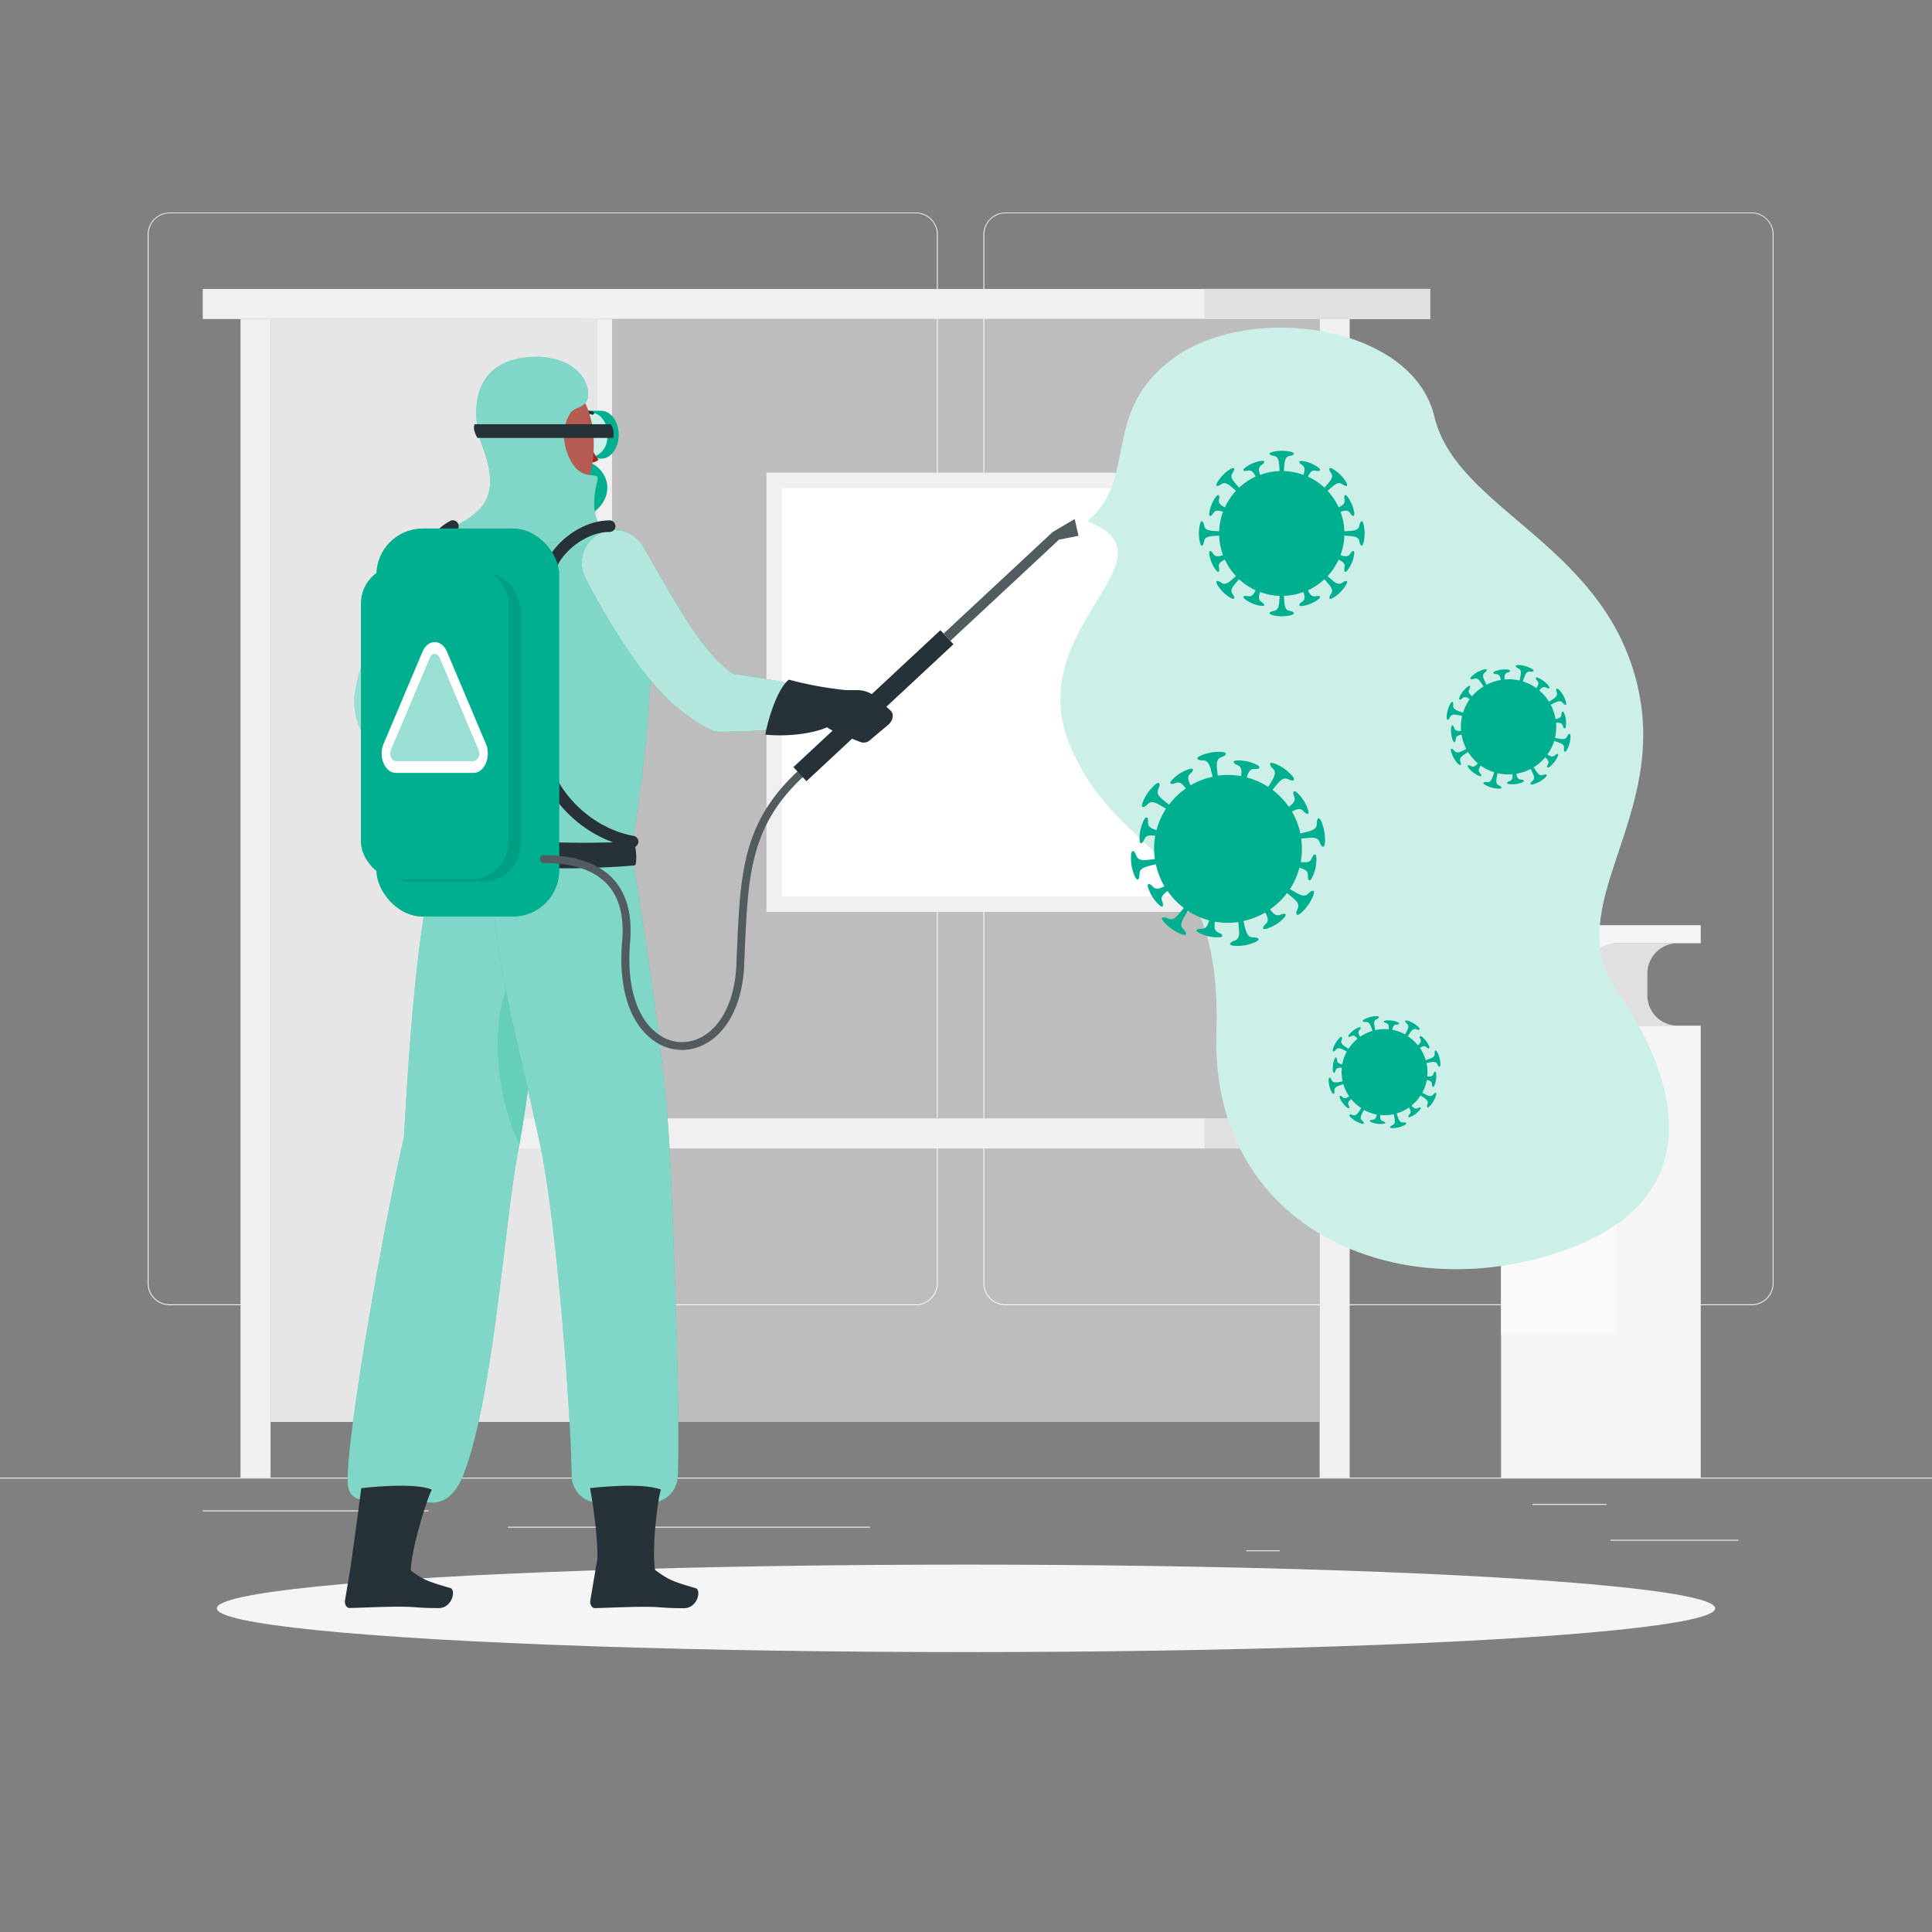 <svg xmlns="http://www.w3.org/2000/svg" viewBox="0 0 500 500"><rect x="0" y="0" width="500" height="500" fill="#808080" stroke="none"/><g id="freepik--background-complete--inject-9"><rect y="382.4" width="500" height="0.25" style="fill:#ebebeb"></rect><rect x="416.78" y="398.49" width="33.12" height="0.25" style="fill:#ebebeb"></rect><rect x="322.53" y="401.21" width="8.69" height="0.25" style="fill:#ebebeb"></rect><rect x="396.59" y="389.21" width="19.19" height="0.25" style="fill:#ebebeb"></rect><rect x="52.46" y="390.89" width="43.19" height="0.25" style="fill:#ebebeb"></rect><rect x="104.56" y="390.89" width="6.33" height="0.25" style="fill:#ebebeb"></rect><rect x="131.47" y="395.11" width="93.68" height="0.25" style="fill:#ebebeb"></rect><path d="M237,337.8H43.91a5.71,5.71,0,0,1-5.7-5.71V60.66A5.71,5.71,0,0,1,43.91,55H237a5.71,5.71,0,0,1,5.71,5.71V332.09A5.71,5.71,0,0,1,237,337.8ZM43.91,55.2a5.46,5.46,0,0,0-5.45,5.46V332.09a5.46,5.46,0,0,0,5.45,5.46H237a5.47,5.47,0,0,0,5.46-5.46V60.66A5.47,5.47,0,0,0,237,55.2Z" style="fill:#ebebeb"></path><path d="M453.31,337.8H260.21a5.72,5.72,0,0,1-5.71-5.71V60.66A5.72,5.72,0,0,1,260.21,55h193.1A5.71,5.71,0,0,1,459,60.66V332.09A5.71,5.71,0,0,1,453.31,337.8ZM260.21,55.2a5.47,5.47,0,0,0-5.46,5.46V332.09a5.47,5.47,0,0,0,5.46,5.46h193.1a5.47,5.47,0,0,0,5.46-5.46V60.66a5.47,5.47,0,0,0-5.46-5.46Z" style="fill:#ebebeb"></path><rect x="341.51" y="82.56" width="7.78" height="299.84" transform="translate(690.81 464.95) rotate(180)" style="fill:#f0f0f0"></rect><rect x="158.47" y="82.56" width="183.05" height="285.44" style="fill:#fafafa;opacity:0.5"></rect><rect x="62.24" y="82.56" width="7.78" height="299.84" transform="translate(132.26 464.95) rotate(180)" style="fill:#f0f0f0"></rect><rect x="150.69" y="82.56" width="7.78" height="299.84" transform="translate(309.16 464.95) rotate(180)" style="fill:#f0f0f0"></rect><rect x="70.02" y="82.56" width="84.56" height="285.44" transform="translate(224.6 450.56) rotate(180)" style="fill:#e6e6e6"></rect><rect x="207.39" y="-80.16" width="7.78" height="317.64" transform="translate(289.95 -132.61) rotate(90)" style="fill:#f0f0f0"></rect><rect x="337.03" y="49.48" width="7.78" height="58.37" transform="translate(419.59 -262.25) rotate(90)" style="fill:#e0e0e0"></rect><rect x="243.45" y="170.57" width="7.78" height="245.53" transform="translate(540.67 45.99) rotate(90)" style="fill:#f0f0f0"></rect><rect x="337.03" y="264.15" width="7.78" height="58.37" transform="translate(634.25 -47.59) rotate(90)" style="fill:#e0e0e0"></rect><rect x="198.35" y="122.33" width="115.38" height="113.67" transform="translate(512.09 358.33) rotate(180)" style="fill:#f0f0f0"></rect><rect x="203.21" y="125.48" width="105.67" height="107.38" transform="translate(435.21 -76.88) rotate(90)" style="fill:#fff"></rect><path d="M426.34,257.61v-5.67a7.84,7.84,0,0,1,7.84-7.83H408.06v21.33h26.12A7.84,7.84,0,0,1,426.34,257.61Z" style="fill:#e0e0e0"></path><path d="M410.37,251.94v5.67a7.84,7.84,0,0,0,7.83,7.83h21.95v117H388.48v-143h51.67v4.67H418.2A7.84,7.84,0,0,0,410.37,251.94Z" style="fill:#f5f5f5"></path><rect x="388.48" y="276.33" width="29.78" height="69.18" style="fill:#fafafa"></rect></g><g id="freepik--Shadow--inject-9"><ellipse id="freepik--path--inject-9" cx="250" cy="416.24" rx="193.89" ry="11.32" style="fill:#f5f5f5"></ellipse></g><g id="freepik--Character--inject-9"><path d="M281.44,134.9c13.52-11.46,3-28.52,22.77-42.54s61.32-8.36,67,15.47,42.82,32.5,52.19,68.06-20.59,58.44-4.76,80.89,25.12,55.11-17.37,68-88-8.45-86.45-57.56-24.88-43.7-37.79-74C263.89,162.33,306,144.51,281.44,134.9Z" style="fill:#fff"></path><path d="M281.44,134.9c13.52-11.46,3-28.52,22.77-42.54s61.32-8.36,67,15.47,42.82,32.5,52.19,68.06-20.59,58.44-4.76,80.89,25.12,55.11-17.37,68-88-8.45-86.45-57.56-24.88-43.7-37.79-74C263.89,162.33,306,144.51,281.44,134.9Z" style="fill:#00AF90;opacity:0.2"></path><path d="M352.16,135.06c-.67.81.24,2.09-2.52,2.32l-1.72.12a16,16,0,0,0-1-5.05l.18-.06c2.42-.77,2.1.62,2.95,1.08s.27-1.87-.17-2.92-1.66-3.11-1.94-2.19.93,1.69-1.33,2.85l-.17.09a16.38,16.38,0,0,0-2.87-4.28l1.3-1.13c2.11-1.78,2.38-.24,3.43-.14s-.52-2-1.4-2.87-3-2.45-2.87-1.4,1.64,1.31-.15,3.43l-1.12,1.3a16.38,16.38,0,0,0-4.28-2.87l.09-.18c1.16-2.25,1.93-1,2.85-1.32s-1.13-1.51-2.19-1.94-3.38-1-2.92-.18,1.85.54,1.08,3l-.06.19a16,16,0,0,0-5.06-1c0-.55.08-1.12.13-1.72.23-2.76,1.51-1.86,2.32-2.53s-1.77-1-3-1-3.84.38-3,1,2.09-.23,2.32,2.53c.05.6.09,1.17.12,1.72a16,16,0,0,0-5.05,1l-.06-.19c-.77-2.41.62-2.1,1.08-3s-1.87-.26-2.92.18-3.11,1.66-2.19,1.94,1.69-.93,2.85,1.32l.09.18a16.38,16.38,0,0,0-4.28,2.87l-1.13-1.3c-1.78-2.12-.24-2.38-.14-3.43s-2,.51-2.87,1.4-2.45,3-1.4,2.87,1.31-1.64,3.43.14l1.3,1.13A16.14,16.14,0,0,0,317,131.3l-.18-.09c-2.25-1.16-1-1.93-1.32-2.85s-1.51,1.13-1.94,2.19-1,3.37-.18,2.92.54-1.85,2.95-1.08l.19.06a16,16,0,0,0-1,5.05l-1.72-.12c-2.76-.23-1.86-1.51-2.53-2.32s-1,1.77-1,3,.38,3.83,1,3-.23-2.09,2.53-2.32l1.72-.13a16,16,0,0,0,1,5.06l-.19.06c-2.41.77-2.1-.63-2.95-1.08s-.26,1.86.18,2.92,1.66,3.11,1.94,2.19-.93-1.69,1.32-2.85l.18-.09a16.14,16.14,0,0,0,2.87,4.28l-1.3,1.12c-2.12,1.79-2.38.25-3.43.15s.51,2,1.4,2.87,3,2.45,2.87,1.4-1.64-1.32.14-3.43c.39-.46.77-.89,1.13-1.3a16.38,16.38,0,0,0,4.28,2.87l-.09.17c-1.16,2.26-1.93,1-2.85,1.33s1.13,1.5,2.19,1.94,3.37,1,2.92.17-1.85-.53-1.08-3l.06-.18a16,16,0,0,0,5.05,1c0,.54-.07,1.12-.12,1.72-.23,2.76-1.51,1.86-2.32,2.52s1.77,1.05,3,1.05,3.83-.38,3-1.05-2.09.24-2.32-2.52c-.05-.6-.09-1.18-.13-1.72a16,16,0,0,0,5.06-1l.06.18c.77,2.42-.63,2.1-1.08,3s1.86.27,2.92-.17,3.11-1.66,2.19-1.94-1.69.93-2.85-1.33l-.09-.17a16.38,16.38,0,0,0,4.28-2.87c.36.41.74.84,1.12,1.3,1.79,2.11.25,2.38.15,3.43s2-.52,2.87-1.4,2.45-3,1.4-2.87-1.32,1.64-3.43-.15c-.46-.38-.89-.76-1.3-1.12a16.38,16.38,0,0,0,2.87-4.28l.17.09c2.26,1.16,1.05,1.93,1.33,2.85s1.5-1.13,1.94-2.19,1-3.37.17-2.92-.53,1.85-2.95,1.08l-.18-.06a16,16,0,0,0,1-5.06l1.72.13c2.76.23,1.85,1.51,2.52,2.32s1-1.77,1-3S352.83,134.24,352.16,135.06Z" style="fill:#00AF90"></path><path d="M341,212c-.61,1.08.7,2.38-2.46,3.21l-2,.49a19.3,19.3,0,0,0-2.18-5.67l.2-.11c2.64-1.38,2.56.3,3.64.66s-.07-2.22-.79-3.36-2.57-3.27-2.7-2.14,1.42,1.77-1,3.58l-.18.13a19.25,19.25,0,0,0-4.21-4.38c.4-.5.83-1,1.28-1.57,2.09-2.5,2.72-.77,3.95-.86s-1-2.21-2.2-3.06-4-2.23-3.63-1,2.18,1.19.54,4c-.36.6-.71,1.19-1.05,1.74a19.11,19.11,0,0,0-5.55-2.47,1.42,1.42,0,0,0,.07-.22c.89-2.85,2-1.6,3-2.11s-1.62-1.52-2.94-1.81-4.12-.5-3.42.39,2.26.25,1.85,3.21l0,.22a19,19,0,0,0-6.07-.12c-.07-.64-.14-1.32-.21-2-.29-3.25,1.38-2.46,2.19-3.4s-2.27-.86-3.72-.6-4.38,1.22-3.3,1.83,2.38-.7,3.22,2.46c.17.68.34,1.34.49,2a19.3,19.3,0,0,0-5.67,2.18c0-.06-.07-.13-.11-.2-1.38-2.65.3-2.57.66-3.64s-2.22.07-3.36.79-3.27,2.57-2.14,2.7,1.76-1.42,3.57,1l.14.18a19.25,19.25,0,0,0-4.38,4.21l-1.57-1.28c-2.51-2.09-.77-2.72-.87-4s-2.2,1-3.05,2.21-2.23,4-1,3.62,1.2-2.17,4-.53l1.73,1a19.14,19.14,0,0,0-2.46,5.56l-.22-.07c-2.85-.89-1.6-2-2.12-3s-1.51,1.62-1.81,2.93-.5,4.13.4,3.43.24-2.26,3.2-1.85l.23,0a19,19,0,0,0-.12,6.07l-2,.2c-3.25.3-2.47-1.37-3.41-2.18s-.85,2.27-.6,3.72,1.22,4.38,1.83,3.3-.69-2.39,2.46-3.22c.68-.18,1.35-.34,2-.49a19,19,0,0,0,2.18,5.67l-.2.11c-2.65,1.38-2.57-.3-3.65-.66s.08,2.22.8,3.36,2.56,3.27,2.7,2.14-1.42-1.77,1-3.58l.18-.13a19.25,19.25,0,0,0,4.21,4.38c-.4.5-.83,1-1.28,1.57-2.1,2.5-2.72.77-4,.86s1,2.21,2.21,3.06,3.95,2.23,3.62,1-2.17-1.19-.53-4c.35-.6.71-1.19,1-1.74a19.23,19.23,0,0,0,5.55,2.47l-.06.22c-.9,2.85-2,1.6-3,2.11s1.62,1.52,2.93,1.81,4.13.5,3.43-.39-2.26-.24-1.86-3.2l0-.23a19,19,0,0,0,6.08.12c.07.64.14,1.32.2,2,.3,3.25-1.37,2.46-2.18,3.4s2.27.86,3.72.6,4.37-1.22,3.29-1.83-2.38.7-3.21-2.46c-.18-.68-.34-1.34-.49-2a19.41,19.41,0,0,0,5.67-2.18l.1.2c1.39,2.65-.3,2.57-.65,3.64s2.22-.07,3.36-.79,3.27-2.56,2.14-2.7-1.77,1.42-3.58-1l-.14-.18a19.09,19.09,0,0,0,4.39-4.21l1.57,1.28c2.5,2.1.77,2.72.86,4s2.21-1,3.06-2.21,2.23-4,1-3.62-1.19,2.17-4,.53l-1.74-1a19.17,19.17,0,0,0,2.47-5.56l.22.07c2.85.89,1.6,2,2.11,3s1.52-1.62,1.81-2.93.5-4.13-.39-3.43-.25,2.26-3.21,1.85l-.22,0a19,19,0,0,0,.12-6.07l2-.2c3.25-.3,2.46,1.37,3.4,2.18s.86-2.27.6-3.72S341.62,210.9,341,212Z" style="fill:#00AF90"></path><path d="M406,190c-.65.46-.24,1.58-2.31,1.19-.44-.08-.87-.16-1.27-.25a12,12,0,0,0,.28-3.89h.15c1.92-.08,1.41.88,1.94,1.38s.56-1.31.46-2.17-.6-2.6-1-2,.34,1.42-1.54,1.82l-.15,0a12,12,0,0,0-1.24-3.7l1.18-.57c1.9-.88,1.79.3,2.53.59s0-1.56-.44-2.38-1.69-2.38-1.83-1.6.94,1.29-.79,2.48c-.37.25-.73.5-1.08.72a12.34,12.34,0,0,0-2.55-2.95l.1-.11c1.3-1.41,1.62-.38,2.35-.4s-.53-1.32-1.21-1.85-2.26-1.42-2.1-.71,1.24.76.2,2.37l-.08.12a11.8,11.8,0,0,0-3.5-1.73c.14-.4.28-.81.44-1.23.72-2,1.47-1.06,2.2-1.38s-1.09-1.12-2-1.37-2.87-.49-2.41.16,1.57.25,1.19,2.31c-.08.44-.17.87-.25,1.28a12.31,12.31,0,0,0-3.9-.29v-.15c-.08-1.92.88-1.41,1.38-1.94s-1.31-.56-2.17-.45-2.6.59-2,1,1.42-.34,1.82,1.53l0,.15a12.24,12.24,0,0,0-3.7,1.24c-.18-.37-.37-.76-.56-1.17-.88-1.91.3-1.79.58-2.54s-1.56,0-2.38.45-2.38,1.68-1.59,1.82,1.28-.94,2.47.79c.26.37.5.74.73,1.08a12.2,12.2,0,0,0-3,2.55l-.11-.1c-1.41-1.3-.37-1.62-.39-2.35s-1.33.53-1.86,1.21-1.42,2.26-.71,2.1.76-1.24,2.37-.2l.12.08a12.43,12.43,0,0,0-1.73,3.5l-1.23-.43c-2-.73-1.06-1.48-1.38-2.21s-1.12,1.09-1.37,2-.49,2.88.16,2.42.25-1.58,2.31-1.2l1.28.26a12.23,12.23,0,0,0-.29,3.89h-.14c-1.92.08-1.41-.87-1.94-1.37s-.57,1.3-.46,2.16.59,2.61,1,2-.34-1.42,1.54-1.82l.14,0a12.52,12.52,0,0,0,1.24,3.7l-1.17.56c-1.9.89-1.79-.29-2.53-.58s0,1.56.44,2.38,1.69,2.38,1.82,1.6-.94-1.29.79-2.48c.37-.26.74-.5,1.08-.72a12.81,12.81,0,0,0,2.55,2.95l-.1.11c-1.3,1.41-1.61.37-2.34.39s.52,1.33,1.21,1.86,2.26,1.42,2.1.71-1.25-.76-.2-2.37a.83.83,0,0,1,.08-.12,12.37,12.37,0,0,0,3.49,1.73c-.13.39-.27.81-.43,1.23-.72,2-1.48,1.06-2.2,1.38s1.08,1.12,2,1.37,2.88.49,2.42-.16-1.57-.25-1.19-2.31c.08-.44.17-.87.25-1.28a12.27,12.27,0,0,0,3.89.29s0,.1,0,.15c.08,1.91-.88,1.41-1.38,1.94s1.31.56,2.17.45,2.6-.59,2-1-1.41.34-1.81-1.53l0-.15a12.62,12.62,0,0,0,3.7-1.24c.18.37.37.76.56,1.17.88,1.91-.3,1.79-.58,2.54s1.55,0,2.38-.45,2.38-1.68,1.59-1.82-1.29.94-2.48-.79l-.72-1.08A12.18,12.18,0,0,0,399.9,196a.52.52,0,0,1,.11.1c1.41,1.3.38,1.61.4,2.34s1.32-.52,1.85-1.21,1.43-2.26.72-2.09-.77,1.24-2.37.19a.57.57,0,0,1-.13-.08,12,12,0,0,0,1.74-3.49l1.23.43c2,.72,1.05,1.48,1.38,2.21s1.11-1.09,1.36-2S406.69,189.54,406,190Z" style="fill:#00AF90"></path><path d="M371.36,272c-.3.65.51,1.34-1.28,2l-1.11.38a11.1,11.1,0,0,0-1.51-3.18l.11-.07c1.46-.92,1.49.06,2.13.21s-.14-1.27-.61-1.9-1.63-1.77-1.66-1.11.91.95-.39,2.1l-.1.09a11,11,0,0,0-2.62-2.34c.21-.31.43-.63.67-1,1.09-1.54,1.53-.57,2.24-.68s-.68-1.23-1.41-1.67-2.39-1.11-2.14-.43,1.31.59.49,2.29c-.18.37-.36.72-.53,1a11,11,0,0,0-3.31-1.17l0-.13c.38-1.69,1.09-1,1.66-1.36s-1-.8-1.78-.91-2.41-.1-2,.38,1.31,0,1.21,1.77v.13a11.06,11.06,0,0,0-3.52.2c-.07-.36-.14-.75-.21-1.15-.31-1.87.69-1.49,1.11-2.07s-1.35-.39-2.17-.18-2.47.9-1.82,1.21,1.34-.51,2,1.27c.14.39.26.76.38,1.12a11.1,11.1,0,0,0-3.18,1.51l-.07-.11c-.92-1.47.06-1.5.21-2.13s-1.28.14-1.9.61-1.77,1.62-1.12,1.65,1-.9,2.11.39l.09.1a11.05,11.05,0,0,0-2.34,2.63l-1-.67c-1.55-1.09-.57-1.53-.68-2.24s-1.23.68-1.67,1.41-1.11,2.38-.43,2.14.59-1.31,2.29-.49l1.05.52a11,11,0,0,0-1.17,3.32l-.13,0c-1.69-.39-1-1.1-1.36-1.66s-.8,1-.91,1.78-.11,2.4.38,2,0-1.32,1.77-1.22h.13a11,11,0,0,0,.2,3.51c-.36.07-.75.15-1.15.21-1.87.32-1.49-.68-2.07-1.1s-.39,1.35-.18,2.17.9,2.47,1.21,1.82-.51-1.34,1.27-2l1.12-.38a11,11,0,0,0,1.51,3.18l-.11.07c-1.47.92-1.5-.06-2.13-.21s.14,1.27.61,1.9,1.62,1.77,1.65,1.11-.9-.95.39-2.11l.1-.08a11.05,11.05,0,0,0,2.63,2.34c-.21.31-.43.63-.67,1-1.09,1.54-1.53.57-2.24.68s.67,1.23,1.41,1.66,2.38,1.11,2.14.44-1.31-.59-.49-2.29c.18-.37.35-.72.52-1a11.32,11.32,0,0,0,3.32,1.17l0,.13c-.39,1.69-1.1,1-1.66,1.36s1,.8,1.78.91,2.4.1,2-.38-1.32,0-1.22-1.77a.57.57,0,0,0,0-.13,11,11,0,0,0,3.51-.2c.07.36.14.75.21,1.15.32,1.87-.68,1.49-1.1,2.07s1.34.39,2.17.18,2.47-.91,1.82-1.21-1.34.51-2-1.28l-.37-1.11a11.23,11.23,0,0,0,3.18-1.51l.07.11c.92,1.46-.06,1.49-.22,2.13s1.28-.14,1.91-.61,1.77-1.63,1.11-1.65-.95.9-2.11-.4a.39.39,0,0,1-.08-.1,11,11,0,0,0,2.34-2.62l1,.67c1.54,1.09.57,1.53.68,2.24s1.23-.68,1.66-1.41,1.11-2.38.44-2.14-.59,1.31-2.29.49l-1.05-.53a11.16,11.16,0,0,0,1.17-3.31l.13,0c1.68.38,1,1.1,1.36,1.66s.8-1,.91-1.78.1-2.4-.38-2,0,1.31-1.77,1.22h-.13a11,11,0,0,0-.2-3.51c.36-.08.75-.15,1.15-.21,1.86-.32,1.49.68,2.07,1.1s.39-1.35.17-2.17S371.66,271.38,371.36,272Z" style="fill:#00AF90"></path><path d="M155.56,106.31H144.85c-2.49,0-4.66,2.62-4.74,6s2,6.41,4.55,6.41a3.86,3.86,0,0,0,2.85-1.38,3.45,3.45,0,0,1,2.47-1.27h.39a3.12,3.12,0,0,1,2.28,1.21,3.72,3.72,0,0,0,3.95,1.28c1.69-.51,3.05-2.39,3.41-4.7C160.63,109.85,158.4,106.31,155.56,106.31Z" style="fill:#00AF90"></path><path d="M153.08,106.84h-9.8c-2.27,0-4.26,2.4-4.33,5.51s1.82,5.86,4.16,5.86a3.53,3.53,0,0,0,2.61-1.26,3.12,3.12,0,0,1,2.25-1.17h.36a2.85,2.85,0,0,1,2.09,1.11,3.4,3.4,0,0,0,3.62,1.17,5.15,5.15,0,0,0,3.11-4.3C157.72,110.08,155.68,106.84,153.08,106.84Z" style="fill:#fff;opacity:0.8"></path><path d="M126.32,150.89l-1.45,1.79-1.5,1.91c-1,1.28-2,2.56-3,3.87-2,2.6-3.81,5.25-5.56,7.91q-1.32,2-2.5,4c-.8,1.34-1.55,2.68-2.23,4a39.55,39.55,0,0,0-3.11,7.8c-.07.25,0,.06,0,.05a.12.12,0,0,0,0-.08s-.05,0-.05.08a2.75,2.75,0,0,0,.13.87,12.91,12.91,0,0,0,1.45,3.13,51.23,51.23,0,0,0,5.49,7.21,198.59,198.59,0,0,0,14.1,14l.1.1a4.24,4.24,0,0,1-4.76,6.92,100.85,100.85,0,0,1-18.28-11.77,55.49,55.49,0,0,1-8.28-8.24,28.35,28.35,0,0,1-3.63-5.87,17.51,17.51,0,0,1-1.27-4.1,15.13,15.13,0,0,1-.25-2.51c0-.45,0-.9,0-1.37s.12-1,.16-1.23a48.37,48.37,0,0,1,3.47-11.78,80.44,80.44,0,0,1,5.16-10.15c1.88-3.22,3.94-6.26,6.08-9.22,1.09-1.48,2.18-2.94,3.34-4.36.57-.71,1.15-1.42,1.75-2.12s1.17-1.36,1.9-2.17a8.5,8.5,0,0,1,12.93,11Z" style="fill:#00AF90"></path><path d="M126.32,150.89l-1.45,1.79-1.5,1.91c-1,1.28-2,2.56-3,3.87-2,2.6-3.81,5.25-5.56,7.91q-1.32,2-2.5,4c-.8,1.34-1.55,2.68-2.23,4a39.55,39.55,0,0,0-3.11,7.8c-.07.25,0,.06,0,.05a.12.12,0,0,0,0-.08s-.05,0-.05.08a2.75,2.75,0,0,0,.13.87,12.91,12.91,0,0,0,1.45,3.13,51.23,51.23,0,0,0,5.49,7.21,198.59,198.59,0,0,0,14.1,14l.1.1a4.24,4.24,0,0,1-4.76,6.92,100.85,100.85,0,0,1-18.28-11.77,55.49,55.49,0,0,1-8.28-8.24,28.35,28.35,0,0,1-3.63-5.87,17.51,17.51,0,0,1-1.27-4.1,15.13,15.13,0,0,1-.25-2.51c0-.45,0-.9,0-1.37s.12-1,.16-1.23a48.37,48.37,0,0,1,3.47-11.78,80.44,80.44,0,0,1,5.16-10.15c1.88-3.22,3.94-6.26,6.08-9.22,1.09-1.48,2.18-2.94,3.34-4.36.57-.71,1.15-1.42,1.75-2.12s1.17-1.36,1.9-2.17a8.5,8.5,0,0,1,12.93,11Z" style="fill:#fff;opacity:0.6"></path><path d="M131.56,210.17c-1.67-1.4-8.27-6.69-11.93-10.64-4,.46-9.46,4.93-11.52,7.32,5.16,4,13,9,16.65,8.78S134.91,213,131.56,210.17Z" style="fill:#263238"></path><path d="M128.93,209.23l4.57,1.64a8.68,8.68,0,0,1,4.18,3.21l2.84,4.11a2.07,2.07,0,0,1-.85,3.06l-4.56,2.05A2,2,0,0,1,133,223l-4-3.14s-3.77-2.67-5.24-6a2.24,2.24,0,0,1,.75-2.68l2.27-1.7A2.26,2.26,0,0,1,128.93,209.23Z" style="fill:#263238"></path><path d="M152.4,111.76c0,.7.34,1.27.8,1.28s.84-.55.86-1.25-.35-1.27-.81-1.28S152.41,111.06,152.4,111.76Z" style="fill:#263238"></path><path d="M151.69,113a24.87,24.87,0,0,0,3.21,6c-1.26,1.13-3.35.56-3.35.56Z" style="fill:#a02724"></path><path d="M149.94,107.83a.41.41,0,0,0,.3-.07,3.24,3.24,0,0,1,2.94-.47.41.41,0,0,0,.31-.76,4.1,4.1,0,0,0-3.71.55.42.42,0,0,0-.11.58A.46.46,0,0,0,149.94,107.83Z" style="fill:#263238"></path><path d="M132.14,114.43c.45,6.45-.06,19.47-5,23.12,0,0,1.21,5.26,12.9,6.73,12.86,1.61,6.95-5.61,6.95-5.61-6.81-2.56-6-7.75-4.14-12.48Z" style="fill:#b55b52"></path><path d="M164.7,403.25h-9.47a.84.84,0,0,0-.74.78l-1.71,10.15c-.18,1.06.43,2.06,1.25,2,3.41-.08,8.35-.34,12.64-.34,5,0,4.44.36,10.33.36,3.56,0,4.55-4.74,3.06-5.17-6.79-2-7.41-2.17-13.27-6.93A3.39,3.39,0,0,0,164.7,403.25Z" style="fill:#263238"></path><path d="M119.92,135.82a139,139,0,0,1,39,1,10.1,10.1,0,0,1,8.06,8.22c3.85,22.22-.14,53.53-3.62,75.1L113.49,219c-.3-6.5,2.55-40.16-2.13-71.69A10.09,10.09,0,0,1,119.92,135.82Z" style="fill:#00AF90"></path><path d="M119.92,135.82a139,139,0,0,1,39,1,10.1,10.1,0,0,1,8.06,8.22c3.85,22.22-.14,53.53-3.62,75.1L113.49,219c-.3-6.5,2.55-40.16-2.13-71.69A10.09,10.09,0,0,1,119.92,135.82Z" style="fill:#fff;opacity:0.5"></path><path d="M166.47,141.47l5.62,9.82c1.87,3.22,3.77,6.38,5.7,9.4a80.74,80.74,0,0,0,6.08,8.29,31.76,31.76,0,0,0,6.78,6.05l-3.25-.95c2.18.27,4.36.6,6.54.93s4.36.72,6.54,1.09c4.35.82,8.7,1.71,13,2.93h0a4.31,4.31,0,0,1-.48,8.4c-4.46.73-8.9,1.12-13.33,1.43-2.22.13-4.44.28-6.65.35s-4.43.16-6.64.18a5.71,5.71,0,0,1-2.64-.63l-.62-.33A43.6,43.6,0,0,1,172,180.06a76.84,76.84,0,0,1-8.16-9.9c-2.4-3.37-4.52-6.79-6.57-10.2s-3.93-6.86-5.74-10.33a8.5,8.5,0,0,1,14.91-8.16Z" style="fill:#00AF90"></path><path d="M166.47,141.47l5.62,9.82c1.87,3.22,3.77,6.38,5.7,9.4a80.74,80.74,0,0,0,6.08,8.29,31.76,31.76,0,0,0,6.78,6.05l-3.25-.95c2.18.27,4.36.6,6.54.93s4.36.72,6.54,1.09c4.35.82,8.7,1.71,13,2.93h0a4.31,4.31,0,0,1-.48,8.4c-4.46.73-8.9,1.12-13.33,1.43-2.22.13-4.44.28-6.65.35s-4.43.16-6.64.18a5.71,5.71,0,0,1-2.64-.63l-.62-.33A43.6,43.6,0,0,1,172,180.06a76.84,76.84,0,0,1-8.16-9.9c-2.4-3.37-4.52-6.79-6.57-10.2s-3.93-6.86-5.74-10.33a8.5,8.5,0,0,1,14.91-8.16Z" style="fill:#fff;opacity:0.7"></path><path d="M157.18,126.54c-.19,3.81-3.74,7-6.14,6.83s-4.18-3.3-4-7.1,2.29-6.8,4.68-6.68S157.37,122.73,157.18,126.54Z" style="fill:#00AF90"></path><path d="M129.11,109.79c.35,8.6.12,13.65,4.36,18.15,6.39,6.76,17.07,3.05,19.3-5.48,2-7.67,1.09-20.44-7.24-24A11.74,11.74,0,0,0,129.11,109.79Z" style="fill:#b55b52"></path><path d="M143,220.17s-3.89,52-8.95,78c-3.44,17.72-6.42,64.67-14.33,84-1.44,3.52-4,6.71-7.73,6.71l-18.66-.77c-3.77-.93-3.46-4-3.26-7.9.8-15.31,9.75-65.49,14.48-86,1.35-23.62,3.39-56.74,9-75.13Z" style="fill:#00AF90"></path><g style="opacity:0.5"><path d="M143,220.17s-3.89,52-8.95,78c-3.44,17.72-6.42,64.67-14.33,84-1.44,3.52-4,6.71-7.73,6.71l-18.66-.77c-3.77-.93-3.46-4-3.26-7.9.8-15.31,9.75-65.49,14.48-86,1.35-23.62,3.39-56.74,9-75.13Z" style="fill:#fff"></path></g><path d="M135.53,249.71c-9,6.41-8.58,31.27-1.13,46.41,2.4-13.12,4.51-31.8,6-47.34A6.51,6.51,0,0,0,135.53,249.71Z" style="fill:#00AF90;opacity:0.2"></path><path d="M163.48,221s8.51,49.77,9.8,76.2c1.12,23,2.83,70.3,2.11,85a7.06,7.06,0,0,1-7.06,6.71H155a7.06,7.06,0,0,1-7.06-7c-.13-15.26-3.74-64.34-8-84.89-6.1-29.16-13.15-51.11-12.74-76.83Z" style="fill:#00AF90"></path><g style="opacity:0.5"><path d="M163.48,221s8.51,49.77,9.8,76.2c1.12,23,2.83,70.3,2.11,85a7.06,7.06,0,0,1-7.06,6.71H155a7.06,7.06,0,0,1-7.06-7c-.13-15.26-3.74-64.34-8-84.89-6.1-29.16-13.15-51.11-12.74-76.83Z" style="fill:#fff"></path></g><path d="M152.7,385.13s13.22-1.63,18.33.37c-1,3.22-3.21,21.32-.41,23.83l-16.33-1.45C155.57,400,152.7,385.13,152.7,385.13Z" style="fill:#263238"></path><path d="M101.2,403.25H91.73A.84.84,0,0,0,91,404l-1.71,10.15c-.18,1.06.43,2.06,1.25,2,3.41-.08,8.35-.34,12.64-.34,5,0,4.44.36,10.33.36,3.56,0,4.55-4.74,3.06-5.17-6.79-2-7.41-2.17-13.27-6.93A3.39,3.39,0,0,0,101.2,403.25Z" style="fill:#263238"></path><path d="M93.5,385.13s13.52-1.63,18.25.37c-1.61,3.22-7.23,21.32-4.9,23.83l-16-4.64C92.28,394.56,93.5,385.13,93.5,385.13Z" style="fill:#263238"></path><path d="M156.76,137c-3.79-1.54-3.27-8.65-2.21-12.31s-4,1.14-7.36-6.48c-2-4.57-1.41-8.62.49-11.39,1.29-1.89,5.34-1,4.38-6.17s-7.17-9.28-16.39-8.11c-14.07,1.78-13.72,15.29-10.78,23.11,5.2,13.8-.86,17-7.69,20.93C124.05,141,139.89,143.12,156.76,137Z" style="fill:#00AF90"></path><path d="M156.76,137c-3.79-1.54-3.27-8.65-2.21-12.31s-4,1.14-7.36-6.48c-2-4.57-1.41-8.62.49-11.39,1.29-1.89,5.34-1,4.38-6.17s-7.17-9.28-16.39-8.11c-14.07,1.78-13.72,15.29-10.78,23.11,5.2,13.8-.86,17-7.69,20.93C124.05,141,139.89,143.12,156.76,137Z" style="fill:#fff;opacity:0.5"></path><path d="M164.1,218.1a12.59,12.59,0,0,1,.45,5.4.53.53,0,0,1-.49.48c-3.67.34-30,2.46-51.49-2.43a.58.58,0,0,1-.42-.41,9,9,0,0,1,.75-6.08.54.54,0,0,1,.6-.28c3,.63,22.25,4.45,50.06,3A.55.55,0,0,1,164.1,218.1Z" style="fill:#263238"></path><path d="M158,109.79H122.8c-.58,1.42.75,3.54.75,3.54h35.17S159.17,111,158,109.79Z" style="fill:#263238"></path><path d="M142.18,149a1.39,1.39,0,0,1-.4-.06,1.49,1.49,0,0,1-1-1.84c1.64-5.87,9.25-12.43,17-12.43a1.5,1.5,0,0,1,0,3c-6.33,0-12.78,5.5-14.1,10.23A1.5,1.5,0,0,1,142.18,149Z" style="fill:#263238"></path><path d="M163.56,219.26l-.28,0c-12.81-2.4-23.51-13.5-24.88-25.82a1.5,1.5,0,0,1,3-.34c1.21,10.89,11.07,21.08,22.45,23.21a1.5,1.5,0,0,1-.27,3Z" style="fill:#263238"></path><path d="M108.79,155a1.49,1.49,0,0,1-1.46-1.17c-1.31-6,2.33-15.32,9.16-19a1.5,1.5,0,1,1,1.41,2.65c-5.59,3-8.7,10.86-7.64,15.66a1.5,1.5,0,0,1-1.14,1.79A1.84,1.84,0,0,1,108.79,155Z" style="fill:#263238"></path><rect x="97.41" y="136.78" width="47.33" height="100.44" rx="12" style="fill:#00AF90"></rect><rect x="96.52" y="148.07" width="38.2" height="80.09" rx="9.63" style="opacity:0.1"></rect><rect x="93.41" y="146.47" width="38.2" height="81.06" rx="9.68" style="fill:#00AF90"></rect><path d="M125.75,192.51l-10.06-23.83c-1.42-3.34-4.94-3.34-6.35,0L99.27,192.51c-1.41,3.33.35,7.51,3.17,7.51h20.14C125.4,200,127.16,195.84,125.75,192.51Zm-2,3.45a1.41,1.41,0,0,1-1.2.95H102.44a1.41,1.41,0,0,1-1.2-.95,2.48,2.48,0,0,1,0-1.9l10.07-23.83a1.33,1.33,0,0,1,1.2-.95,1.35,1.35,0,0,1,1.21.95l10.06,23.83A2.43,2.43,0,0,1,123.78,196Z" style="fill:#fff"></path><path d="M113.72,170.23a1.35,1.35,0,0,0-1.21-.95,1.33,1.33,0,0,0-1.2.95l-10.07,23.83a2.48,2.48,0,0,0,0,1.9,1.41,1.41,0,0,0,1.2.95h20.14a1.41,1.41,0,0,0,1.2-.95,2.43,2.43,0,0,0,0-1.9Z" style="fill:#fff;opacity:0.6"></path><path d="M176.48,271.71a12.52,12.52,0,0,1-7.06-2.24c-6.39-4.34-9.46-13.78-8.4-25.89.56-6.38-.73-11.32-3.82-14.69-3.38-3.69-8.92-5.56-16.47-5.56a1,1,0,0,1,0-2c8.14,0,14.17,2.09,18,6.21,3.48,3.8,4.94,9.26,4.33,16.21-1,11.37,1.76,20.14,7.54,24.07a10.3,10.3,0,0,0,10.66.74c5.42-2.71,8.9-9.67,9.31-18.6l.16-3.81c.86-20,1.43-33.24,15.69-46.52a1,1,0,1,1,1.37,1.46c-13.67,12.73-14.22,25.63-15.06,45.15l-.16,3.8c-.44,9.67-4.33,17.26-10.41,20.31A12.58,12.58,0,0,1,176.48,271.71Z" style="fill:#263238"></path><path d="M176.48,271.71a12.52,12.52,0,0,1-7.06-2.24c-6.39-4.34-9.46-13.78-8.4-25.89.56-6.38-.73-11.32-3.82-14.69-3.38-3.69-8.92-5.56-16.47-5.56a1,1,0,0,1,0-2c8.14,0,14.17,2.09,18,6.21,3.48,3.8,4.94,9.26,4.33,16.21-1,11.37,1.76,20.14,7.54,24.07a10.3,10.3,0,0,0,10.66.74c5.42-2.71,8.9-9.67,9.31-18.6l.16-3.81c.86-20,1.43-33.24,15.69-46.52a1,1,0,1,1,1.37,1.46c-13.67,12.73-14.22,25.63-15.06,45.15l-.16,3.8c-.44,9.67-4.33,17.26-10.41,20.31A12.58,12.58,0,0,1,176.48,271.71Z" style="fill:#fff;opacity:0.2"></path><path d="M215.16,178.61h6.6a7.34,7.34,0,0,1,5,1.87l3.68,3.38c1,.87.7,2.63-.52,3.67l-4.75,4a2.42,2.42,0,0,1-2.39.54L218,190.2s-6.17-2-7.38-6.14Z" style="fill:#263238"></path><path d="M219,178.61a93.05,93.05,0,0,1-14.85-2.72c-3.15,2.49-5.59,11.11-6.08,14.23,6.48.67,14.27-.53,17.27-2.64S223.4,178.78,219,178.61Z" style="fill:#263238"></path><rect x="223.58" y="156.64" width="4.97" height="51.99" transform="translate(205.59 -107.27) rotate(47.03)" style="fill:#263238"></rect><polygon points="278.12 134.34 272.42 137.7 244.21 163.98 245.95 165.85 274.06 139.66 279.11 138.65 278.12 134.34" style="fill:#263238"></polygon><polygon points="278.12 134.34 272.42 137.7 244.21 163.98 245.95 165.85 274.06 139.66 279.11 138.65 278.12 134.34" style="fill:#fff;opacity:0.2"></polygon></g></svg>
